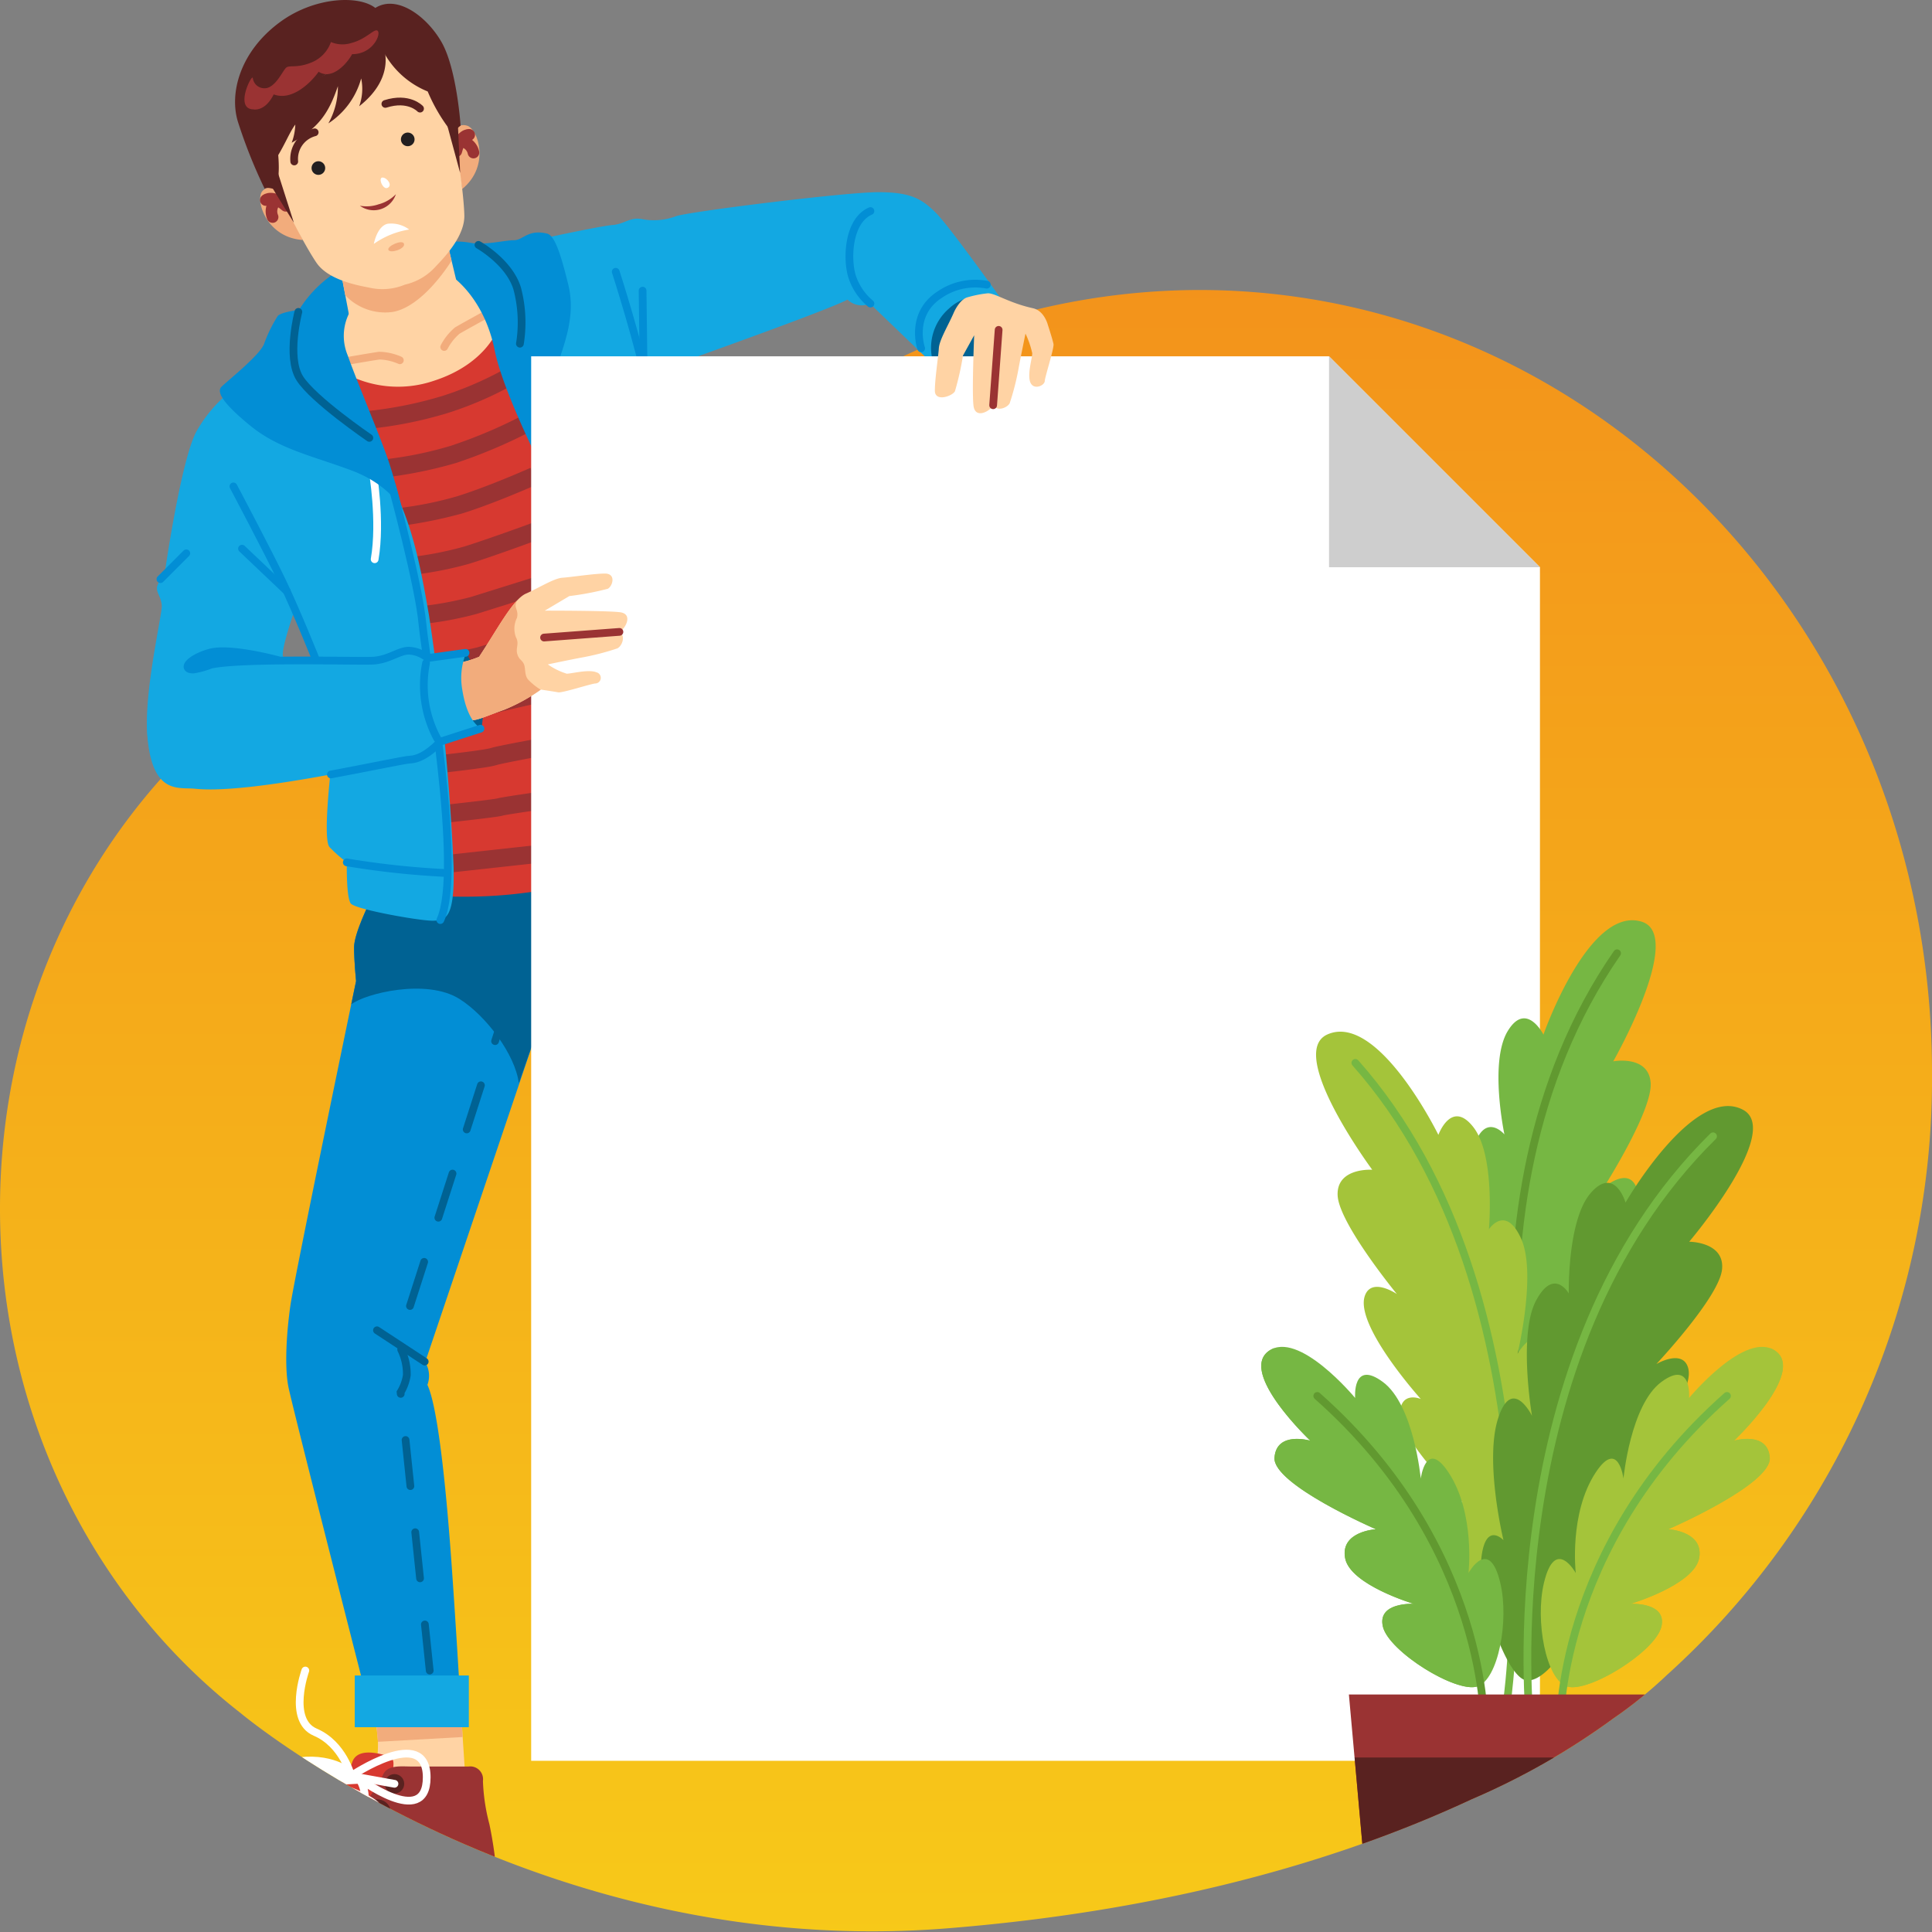 <svg id="ilustrasi-empty-1" xmlns="http://www.w3.org/2000/svg" xmlns:xlink="http://www.w3.org/1999/xlink" width="250" height="250" viewBox="0 0 250 250">
  <rect x="0" y="0" width="250" height="250" fill="#808080" stroke="none"/>
  <defs>
    <linearGradient id="linear-gradient" x1="0.5" x2="0.5" y2="1" gradientUnits="objectBoundingBox">
      <stop offset="0" stop-color="#f3931b"/>
      <stop offset="1" stop-color="#f7ca19"/>
    </linearGradient>
    <clipPath id="clip-path">
      <path id="Path" d="M-250,156.385V0L0,0s0,82.867,0,138.81a103.868,103.868,0,0,1-34.341,77.97,55.969,55.969,0,0,1-6.879,5.571,93,93,0,0,1-18.394,10.484c-14.981,6.99-37.059,14.186-67.458,16.662-53.418,4.423-91.778-27.817-91.778-27.817C-237.724,206.976-250,183.247-250,156.385Z" transform="translate(250 0.002)" fill="none"/>
    </clipPath>
  </defs>
  <g id="Group_1537" data-name="Group 1537">
    <rect id="Rectangle" width="250" height="250" fill="none"/>
    <path id="Path-2" data-name="Path" d="M-250,118.863c0-38.018,24.616-69.871,57.746-78.447h0a105.418,105.418,0,0,0,21.9-8.047A132.012,132.012,0,0,0-152.889,21.2h0A90.684,90.684,0,0,1-94.847,0C-42.511,0,0,45.343,0,101.286a103.868,103.868,0,0,1-34.341,77.97h0a55.966,55.966,0,0,1-6.879,5.571,93,93,0,0,1-18.394,10.484C-74.6,202.3-96.676,209.5-127.075,211.973c-53.418,4.423-91.778-27.817-91.778-27.817h0C-237.724,169.454-250,145.725-250,118.863Z" transform="translate(250 37.524)" fill="url(#linear-gradient)"/>
  </g>
  <g id="Group_10" data-name="Group 10" transform="translate(0)">
    <path id="Path-3" data-name="Path" d="M-250,156.385V0L0,0s0,82.867,0,138.81a103.868,103.868,0,0,1-34.341,77.97,55.969,55.969,0,0,1-6.879,5.571,93,93,0,0,1-18.394,10.484c-14.981,6.99-37.059,14.186-67.458,16.662-53.418,4.423-91.778-27.817-91.778-27.817C-237.724,206.976-250,183.247-250,156.385Z" transform="translate(250 0.002)" fill="none"/>
    <g id="Group_10-2" data-name="Group 10" clip-path="url(#clip-path)">
      <g id="Asset_13" data-name="Asset 13" transform="translate(19.006)">
        <path id="Path-4" data-name="Path" d="M0,14.22A97.047,97.047,0,0,0,7.554,0" transform="translate(187.863 152.987)" fill="none" stroke="#fff" stroke-linecap="round" stroke-width="2"/>
        <path id="Path-5" data-name="Path" d="M.044,0A34.866,34.866,0,0,1,.9,5.579a18.717,18.717,0,0,1-.9,6.03l12.317.322L11.545.088Z" transform="translate(29.001 219.809)" fill="#ffd3a4"/>
        <path id="Path-6" data-name="Path" d="M0,13.143A17.035,17.035,0,0,0,7.289,9.024c3.154-3.149,5.149-5.857,5.729-7.724S16.171.012,17.459.4s.837,1.03.837,2.446S14.112,11.47,9.8,14.238A21.352,21.352,0,0,1,1.11,17.391Z" transform="translate(13.538 226.777)" fill="#d73930"/>
        <path id="Path-7" data-name="Path" d="M.644,17.527,0,14.18a23.135,23.135,0,0,0,7.917-3.09c3.411-2.317,7.531-8.625,8.11-9.977S18.344.02,19.825.02H27.1a1.654,1.654,0,0,1,1.867,1.867,25.113,25.113,0,0,0,.837,5.6,53.463,53.463,0,0,1,1.117,9.848s-5.945.644-12.768.644S.644,17.527.644,17.527" transform="translate(14.519 228.567)" fill="#9a3333"/>
        <rect id="Rectangle-2" data-name="Rectangle" width="43.615" height="0.857" transform="translate(1.823 248.991)" fill="#fff"/>
        <rect id="Rectangle-3" data-name="Rectangle" width="29.781" height="3.09" transform="translate(15.657 245.901)" fill="#c4c6c6"/>
        <path id="Path-8" data-name="Path" d="M0,5.209A2.29,2.29,0,0,1,1.755,2.956C3.621,2.376,11.716,0,11.716,0s1.625,1.6,1.625,5.209Z" transform="translate(1.822 239.92)" fill="#fff"/>
        <circle id="Oval" cx="0.757" cy="0.757" r="0.757" transform="translate(31.285 230.067)" fill="none" stroke="#592220" stroke-width="1"/>
        <circle id="Oval-2" data-name="Oval" cx="0.757" cy="0.757" r="0.757" transform="translate(17.679 242.844) rotate(-5.65)" fill="none" stroke="#592220" stroke-width="2"/>
        <circle id="Oval-3" data-name="Oval" cx="0.757" cy="0.757" r="0.757" transform="translate(22.121 240.674) rotate(-5.65)" fill="none" stroke="#592220" stroke-width="2"/>
        <circle id="Oval-4" data-name="Oval" cx="0.757" cy="0.757" r="0.757" transform="translate(25.915 237.294) rotate(-5.65)" fill="none" stroke="#592220" stroke-width="2"/>
        <circle id="Oval-5" data-name="Oval" cx="0.757" cy="0.757" r="0.757" transform="translate(29.005 233.917) rotate(-5.65)" fill="none" stroke="#592220" stroke-width="2"/>
        <path id="Path-9" data-name="Path" d="M1.82,4.892A11.778,11.778,0,0,0,0,0" transform="translate(16.717 238.628)" fill="none" stroke="#fff" stroke-linecap="round" stroke-width="2"/>
        <path id="Path-10" data-name="Path" d="M0,0A8.465,8.465,0,0,1,3.236,4.652" transform="translate(19.732 236.697)" fill="none" stroke="#fff" stroke-linecap="round" stroke-width="2"/>
        <path id="Path-11" data-name="Path" d="M0,0A9.156,9.156,0,0,1,4.521,3.653" transform="translate(22.243 234.315)" fill="none" stroke="#fff" stroke-linecap="round" stroke-width="2"/>
        <path id="Path-12" data-name="Path" d="M0,0S4.856,1.645,5.487,3.043" transform="translate(24.367 231.547)" fill="none" stroke="#fff" stroke-linecap="round" stroke-width="2"/>
        <path id="Path-13" data-name="Path" d="M0,0,6.323,1.143" transform="translate(25.718 229.681)" fill="none" stroke="#fff" stroke-linecap="round" stroke-width="1"/>
        <path id="Path-14" data-name="Path" d="M10.673,1.564S8.292-.688,3.528.213-.527,5.362,1.855,6.006,6.875,1.758,10.673,1.564Z" transform="translate(15.431 228.309)" fill="none" stroke="#fff" stroke-linecap="round" stroke-width="2"/>
        <path id="Path-15" data-name="Path" d="M.733,0S-1.584,6.437,2.021,7.981s4.634,5.664,4.634,5.664,9.784-6.625,9.784.175-8.947,0-8.947,0,1.251,1.074.893,3.756,3.221,8.947,7.7,6.437" transform="translate(19.771 216.164)" fill="none" stroke="#fff" stroke-linecap="round" stroke-width="1"/>
        <path id="Path-16" data-name="Path" d="M0,.129H29.264" transform="translate(16.344 247.487)" fill="none" stroke="#592220" stroke-linecap="round" stroke-width="2"/>
        <path id="Path-17" data-name="Path" d="M15.237,1.264A1.414,1.414,0,0,0,13.97,0H.631A3.187,3.187,0,0,0,0,1.972a2.8,2.8,0,0,0,.628,1.89H15.237Z" transform="translate(1.192 245.131)" fill="#fff"/>
        <path id="Path-18" data-name="Path" d="M0,0,.183,1.887l10.96-.62L11.061,0Z" transform="translate(29.719 223.502)" fill="#f2ac7c"/>
        <path id="Path-19" data-name="Path" d="M10.837,3.079S8.777,7.2,8.777,9s.257,4.377.257,4.377S1.053,51.74.538,55.345-.234,63.326.281,65.9s9.784,38.877,9.784,38.877H22.423s-.515-8.754-1.03-15.963S19.812,68.97,18.267,65.623a3.347,3.347,0,0,0-.291-2.93l14.74-43.641L36.836,0Z" transform="translate(18.035 113.574)" fill="#028ed5"/>
        <path id="Path-20" data-name="Path" d="M28.432,0l-26,3.09S.368,7.209.368,9.011s.257,4.377.257,4.377L0,16.406c1.771-1.408,9.748-3.4,14.014-.7,3.463,2.186,7.209,7.209,7.675,10.9l2.624-7.551Z" transform="translate(26.444 113.563)" fill="#006293"/>
        <path id="Path-21" data-name="Path" d="M12.873,74.537a61.549,61.549,0,0,0,16.993-1.159L29.48,13,21.112,0,0,5.536Z" transform="translate(23.852 41.344)" fill="#d73930"/>
        <path id="Path-22" data-name="Path" d="M0,6.511.229,6.5l.685-.054c.6-.051,1.462-.142,2.518-.294a51.192,51.192,0,0,0,7.981-1.777A44.894,44.894,0,0,0,20.736.113L20.919,0l1.249,1.949A46.581,46.581,0,0,1,12.106,6.583,53.038,53.038,0,0,1,.1,8.823Z" transform="translate(27.016 46.802)" fill="#9a3333"/>
        <path id="Path-23" data-name="Path" d="M0,6.04s.353-.021.989-.08,1.545-.152,2.616-.3a48.381,48.381,0,0,0,7.626-1.635A63.223,63.223,0,0,0,19.9.42c.515-.257.816-.42.819-.42L21.81,2.044a66.568,66.568,0,0,1-9.887,4.2A56.117,56.117,0,0,1,.134,8.357Z" transform="translate(28.077 53.666)" fill="#9a3333"/>
        <path id="Path-24" data-name="Path" d="M0,5.566s.389-.026,1.061-.09,1.619-.162,2.714-.309a46.179,46.179,0,0,0,7.253-1.493C14.076,2.724,17.9,1.128,19.6.394c.569-.245.9-.391.9-.394l.945,2.116c-.023,0-5.443,2.43-9.722,3.769A59.781,59.781,0,0,1,.147,7.878h0Z" transform="translate(29.137 60.538)" fill="#9a3333"/>
        <path id="Path-25" data-name="Path" d="M0,5.072s.422-.033,1.13-.1,1.7-.175,2.814-.319a44.581,44.581,0,0,0,6.9-1.352c1.756-.548,4.119-1.377,6.045-2.06S20.278,0,20.281,0l.811,2.17s-5.922,2.214-9.56,3.347A46.73,46.73,0,0,1,4.243,6.952c-2.294.3-4.063.43-4.063.43Z" transform="translate(30.201 67.428)" fill="#9a3333"/>
        <path id="Path-26" data-name="Path" d="M0,4.585s.453-.039,1.2-.113,1.777-.185,2.909-.33a44.269,44.269,0,0,0,6.535-1.2L20.046,0l.7,2.209-9.405,2.94A45.136,45.136,0,0,1,4.4,6.437c-2.327.291-4.2.451-4.207.451Z" transform="translate(31.267 74.31)" fill="#9a3333"/>
        <path id="Path-27" data-name="Path" d="M0,4.086s1.97-.178,4.277-.461a45.815,45.815,0,0,0,6.179-1.063C12.907,1.789,19.807,0,19.817,0L20.4,2.243s-1.728.448-3.754.991-4.351,1.179-5.5,1.545A45.965,45.965,0,0,1,4.567,5.929C2.2,6.223.224,6.4.216,6.4h0Z" transform="translate(32.33 81.202)" fill="#9a3333"/>
        <path id="Path-28" data-name="Path" d="M0,3.584S1.177,3.471,2.757,3.3s3.566-.412,5.149-.657a19.851,19.851,0,0,0,2.335-.458c.994-.309,3.272-.837,5.371-1.313S19.557,0,19.56,0l.487,2.266s-1.851.4-3.926.865-4.392,1.012-5.185,1.262a21.128,21.128,0,0,1-2.678.538c-1.1.167-2.356.33-3.545.474-2.379.283-4.49.484-4.5.487h0Z" transform="translate(33.396 88.1)" fill="#9a3333"/>
        <path id="Path-29" data-name="Path" d="M0,3.077s1.7-.17,3.723-.4S8.1,2.163,9.356,1.941a6.486,6.486,0,0,0,.69-.144c.417-.129,1.115-.273,2.06-.463S14.132.94,15.2.742C17.333.348,19.315,0,19.315,0l.4,2.281s-4.457.772-7.163,1.326c-.891.175-1.632.342-1.8.4a8.584,8.584,0,0,1-.984.216c-.394.07-.865.139-1.388.214-1.043.147-2.291.3-3.494.44C2.474,5.157.25,5.394.25,5.394h0Z" transform="translate(34.464 95)" fill="#9a3333"/>
        <path id="Path-30" data-name="Path" d="M0,2.57s1.738-.183,3.772-.409S8.149,1.666,9.289,1.5c.288-.039.515-.08.574-.093.121-.036.193-.049.3-.072l.389-.07c.3-.054.682-.116,1.123-.185.881-.136,1.993-.3,3.09-.463C16.952.3,19.06,0,19.063,0l.322,2.294s-1.56.219-3.386.484-3.919.574-4.949.752c-.275.046-.494.09-.515.1h0a3.44,3.44,0,0,1-.345.08l-.44.07c-.335.049-.772.106-1.256.167-.986.126-2.227.27-3.445.407-2.438.273-4.786.515-4.786.515h0Z" transform="translate(35.53 101.903)" fill="#9a3333"/>
        <rect id="Rectangle-4" data-name="Rectangle" width="18.908" height="2.317" transform="matrix(0.994, -0.109, 0.109, 0.994, 36.595, 110.87)" fill="#9a3333"/>
        <path id="Path-31" data-name="Path" d="M8.368.7A5.336,5.336,0,0,0,3.133.7,6.751,6.751,0,0,0,0,5.854C0,6.542.386,9.5.386,9.374S7.6,8.988,7.6,8.988Z" transform="translate(101.135 37.848)" fill="#006293"/>
        <path id="Path-32" data-name="Path" d="M4.584,5.793s6.565-1.416,8.11-1.545,2.188-1.03,3.733-.772a8.135,8.135,0,0,0,4.506-.386C23.121,2.446,42.817,0,47.066,0s5.664.9,7.467,2.7,8.754,11.586,8.754,11.586a5.922,5.922,0,0,0-7.08.772A6.717,6.717,0,0,0,54.275,22.4l-8.3-7.981a2.623,2.623,0,0,1-2.9-.515C39.213,15.963,1.88,28.965,1.88,28.965S-.952,17.122.336,12.1,4.584,5.793,4.584,5.793" transform="translate(47.589 24.866)" fill="#13a8e2"/>
        <path id="Path-33" data-name="Path" d="M0,0S3.09,9.526,4.377,16.092" transform="translate(60.669 35.165)" fill="none" stroke="#028ed5" stroke-linecap="round" stroke-width="1"/>
        <path id="Path-34" data-name="Path" d="M.193,10.17.064,0" transform="translate(64.081 37.611)" fill="none" stroke="#028ed5" stroke-linecap="round" stroke-width="1"/>
        <path id="Path-35" data-name="Path" d="M2.719,11.972A7.667,7.667,0,0,1,.4,8.625C-.371,6.437-.242,1.287,2.719,0" transform="translate(90.907 27.312)" fill="none" stroke="#028ed5" stroke-linecap="round" stroke-width="1"/>
        <path id="Path-36" data-name="Path" d="M.293,8.381s-1.529-4.4,2.4-6.952A8.151,8.151,0,0,1,8.789.142" transform="translate(99.898 36.696)" fill="none" stroke="#028ed5" stroke-linecap="round" stroke-width="1"/>
        <path id="Path-37" data-name="Path" d="M.86,15.018a14.391,14.391,0,0,0,12.013,1.287c6.952-2.232,8.411-6.952,8.411-6.952L15.536,0,0,4.462Z" transform="translate(24.238 32.976)" fill="#ffd3a4"/>
        <path id="Path-38" data-name="Path" d="M0,.789S3.432.189,4.634.016a6.993,6.993,0,0,1,2.66.6" transform="translate(25.44 46.003)" fill="none" stroke="#f2ac7c" stroke-linecap="round" stroke-width="1"/>
        <path id="Path-39" data-name="Path" d="M5.811,0S2.752,1.671,1.7,2.286A7.018,7.018,0,0,0,0,4.416" transform="translate(38.473 40.484)" fill="none" stroke="#f2ac7c" stroke-linecap="round" stroke-width="1"/>
        <path id="Path-40" data-name="Path" d="M6.473,5.579c-2.06,3.6-4.2,18.71-4.2,18.71a3.338,3.338,0,0,0-.945,1.457c-.173.772.515,1.287.6,2.49S-1.164,42.654.466,46.859s13.9-.685,13.9-.685l2.66-9.7s.945-.772.6-1.63,1.545-6.179,1.545-6.179l3.517,8.581s1.717,7.382,1.46,9.269-1.46,11.928-.515,12.958A17.922,17.922,0,0,0,25.87,61.45s-.088,4.549.515,5.322S35.224,69,36.941,69s2.917-.257,2.745-7.037a308.834,308.834,0,0,0-3.175-32.441c-1.115-6.437-2.4-13.646-6.094-18.8S11.452,0,11.452,0A18.236,18.236,0,0,0,6.473,5.579" transform="translate(0 50.139)" fill="#13a8e2"/>
        <path id="Path-41" data-name="Path" d="M0,0S1.115,6.437.257,11.416" transform="translate(29.217 60.953)" fill="none" stroke="#fff" stroke-linecap="round" stroke-width="1"/>
        <path id="Path-42" data-name="Path" d="M17.112,5.525a6.533,6.533,0,0,0-.566,6.115C17.637,14.809,21.061,22.83,22,25.832s1.632,5.837,1.632,5.837-1.545-3.262-6.609-5.149S7.673,23.772,3.981,20.77C1.064,18.393-.61,16.522.207,15.705s4.8-3.947,5.492-5.492A18.386,18.386,0,0,1,7.5,6.522c.515-.515,2.747-.772,2.747-.772A15.448,15.448,0,0,1,16.6,0Z" transform="translate(9.443 34.349)" fill="#028ed5"/>
        <path id="Path-43" data-name="Path" d="M.628,5.6s4.24,2.7,5.636,9.655c1.133,5.641,6.694,16.39,6.694,16.39s-.43-9.439,1.03-13.473,2.747-7.551,1.8-11.413S14.045.387,13.043.145C10.556-.455,9.954,1,8.754,1s-3.728.664-5.579.345A10.1,10.1,0,0,0,0,1.26Z" transform="translate(38.744 30.084)" fill="#028ed5"/>
        <path id="Path-44" data-name="Path" d="M0,3.689,1.908,13.71S4.74,16.434,10.147,14.8s5.9-5.108,5.9-5.108L13.731,0Z" transform="translate(24.84 30.144)" fill="#ffd3a4"/>
        <path id="Path-45" data-name="Path" d="M13.731,0,0,3.689.832,8.066a7.114,7.114,0,0,0,6.12,2.158c3.141-.533,6.146-4.289,7.634-6.63Z" transform="translate(24.84 30.144)" fill="#f2ac7c"/>
        <path id="Path-46" data-name="Path" d="M2.331.431A1.4,1.4,0,0,0,.243.563C-.638,1.747.824,6.536,5.531,6.837Z" transform="translate(14.662 24.218)" fill="#f2ac7c"/>
        <path id="Path-47" data-name="Path" d="M0,.185S.834-.557,2.588.931" transform="translate(15.386 25.701)" fill="none" stroke="#9a3333" stroke-linecap="round" stroke-width="1.5"/>
        <path id="Path-48" data-name="Path" d="M.681,0A1.873,1.873,0,0,0,.125,2.2" transform="translate(16.145 25.886)" fill="none" stroke="#9a3333" stroke-linecap="round" stroke-width="1.5"/>
        <path id="Path-49" data-name="Path" d="M0,1.189S.368-.369,1.774.082s3,5.2-.657,8.193Z" transform="translate(39.683 16.185)" fill="#f2ac7c"/>
        <path id="Path-50" data-name="Path" d="M1.674,0S.561-.117,0,2.115" transform="translate(40.036 17.447)" fill="none" stroke="#9a3333" stroke-linecap="round" stroke-width="1.5"/>
        <path id="Path-51" data-name="Path" d="M0,0A1.851,1.851,0,0,1,1.728,1.463" transform="translate(40.53 18.28)" fill="none" stroke="#9a3333" stroke-linecap="round" stroke-width="1.5"/>
        <path id="Path-52" data-name="Path" d="M23.658,6.9c-2.528-6.488-9.192-8-14.83-6.2S-1.342,7.615.365,14.371c1.581,6.251,6.179,14.645,7.7,16.861s5.26,2.909,6.843,3.213a7.544,7.544,0,0,0,4.606-.394A7.56,7.56,0,0,0,23.493,31.7c1.112-1.166,3.751-3.906,3.7-6.594S26.021,12.908,23.658,6.9" transform="translate(13.886 2.777)" fill="#ffd3a4"/>
        <path id="Path-53" data-name="Path" d="M2.5,1.28A4.758,4.758,0,0,1,0,1.493a3.023,3.023,0,0,0,2.709.44A3.023,3.023,0,0,0,4.658,0,4.825,4.825,0,0,1,2.5,1.287" transform="translate(27.564 25.129)" fill="#9a3333"/>
        <path id="Path-54" data-name="Path" d="M1.719.611A.881.881,0,1,1,.612.042.881.881,0,0,1,1.719.611" transform="translate(21.312 20.865)" fill="#231f20"/>
        <path id="Path-55" data-name="Path" d="M.015,3.772A3.551,3.551,0,0,1,2.659,0" transform="translate(19.055 17.122)" fill="none" stroke="#592220" stroke-linecap="round" stroke-width="1"/>
        <path id="Path-56" data-name="Path" d="M.042,1.149A.881.881,0,1,0,.611.042.881.881,0,0,0,.042,1.149" transform="translate(32.875 17.156)" fill="#231f20"/>
        <path id="Path-57" data-name="Path" d="M4.488.924S3.025-.654,0,.314" transform="translate(30.86 13.133)" fill="none" stroke="#592220" stroke-linecap="round" stroke-width="1"/>
        <path id="Path-58" data-name="Path" d="M19.185,6.627S4.443,10.185,5.5,19.181c.494,4.222-.327,4.446.077,5.466,0,0-1.393-.566-1.74-.219A66.031,66.031,0,0,1,.4,15.834C-.8,12.1.637,6.591,5.941,2.768,10.334-.4,16-.659,18.155,1.027c2.809-1.779,6.694,1.1,8.6,4.477,1.952,3.481,2.433,10.752,2.433,10.752a2.6,2.6,0,0,0-.911,1.128,22.39,22.39,0,0,1-3.347-5.551A11.277,11.277,0,0,1,19.183,6.64" transform="translate(11.407 0.002)" fill="#592220"/>
        <path id="Path-59" data-name="Path" d="M.248,0C-.37-.015.284,1.663.923,1.323S.833.013.248,0" transform="translate(30.249 22.974)" fill="#fff"/>
        <path id="Path-60" data-name="Path" d="M0,0,1.645,6.071,1.367.16,0,0Z" transform="translate(38.893 16.311)" fill="#592220"/>
        <path id="Path-61" data-name="Path" d="M0,2.006c.051.157,2.8,4.557,2.8,4.557L.705,0Z" transform="translate(16.22 22.255)" fill="#592220"/>
        <path id="Path-62" data-name="Path" d="M0,2.666S.4.406,1.764.066A3.887,3.887,0,0,1,4.573.81,10.878,10.878,0,0,0,0,2.666" transform="translate(29.369 28.891)" fill="#fff"/>
        <path id="Path-63" data-name="Path" d="M16,0s1.9,3.986-3.066,7.9a6.6,6.6,0,0,0,.257-3.6,10.141,10.141,0,0,1-4.246,5.814A9.653,9.653,0,0,0,10.177,5.3c-1.184,3.486-2.5,5.42-5.981,7.322a7.289,7.289,0,0,0,.471-2.356C3.761,11.493,3.292,13.1,1.482,15.76a11.973,11.973,0,0,1-.064-3.728A10.987,10.987,0,0,0,.615,16C-.5,12.688-.379,9.145,3.369,6.738S16,0,16,0" transform="translate(14.54 5.85)" fill="#592220"/>
        <path id="Path-64" data-name="Path" d="M1.045,10.208s1.545.471,2.737-1.921c2.449.929,4.959-1.7,5.811-2.93,1.843,1.174,3.823-1.287,4.331-2.273,2.634,0,3.715-2.461,3.347-2.979s-1.424,1.017-3.419,1.524a3.827,3.827,0,0,1-2.665-.116A4.431,4.431,0,0,1,8.725,4.132c-1.928.811-2.9.317-3.332.7S4.256,6.918,3.107,7.4A1.509,1.509,0,0,1,1.079,6.179C1,5.54-1.3,10.041,1.055,10.224" transform="translate(12.629 3.927)" fill="#9a3333"/>
        <path id="Path-65" data-name="Path" d="M.016.991C-.2.51,1.87-.425,2.04.219S.256,1.506.016.991" transform="translate(31.235 31.341)" fill="#f2ac7c"/>
        <path id="Path-66" data-name="Path" d="M10.726,22.541s-2.49-6.236-4.377-10.183S0,0,0,0" transform="translate(11.197 62.938)" fill="none" stroke="#028ed5" stroke-linecap="round" stroke-width="1"/>
        <path id="Path-67" data-name="Path" d="M5.8,5.507,0,0" transform="translate(12.309 70.994)" fill="none" stroke="#028ed5" stroke-linecap="round" stroke-width="1"/>
        <path id="Path-68" data-name="Path" d="M0,3.347,3.347,0" transform="translate(1.753 71.596)" fill="none" stroke="#028ed5" stroke-linecap="round" stroke-width="1"/>
        <path id="Path-69" data-name="Path" d="M0,0A110.679,110.679,0,0,0,12.7,1.372" transform="translate(25.87 111.589)" fill="none" stroke="#028ed5" stroke-linecap="round" stroke-width="1"/>
        <path id="Path-70" data-name="Path" d="M0,0S3.476,12.745,3.95,17.85s5.319,31.9,2.317,38.363" transform="translate(31.704 62.842)" fill="none" stroke="#028ed5" stroke-linecap="round" stroke-width="1"/>
        <path id="Path-71" data-name="Path" d="M9.822,16.308S2.528,11.329.811,8.584.638,0,.638,0" transform="translate(18.965 40.355)" fill="none" stroke="#006293" stroke-linecap="round" stroke-width="1"/>
        <path id="Path-72" data-name="Path" d="M0,0S3.991,2.23,5.021,5.664a17.225,17.225,0,0,1,.345,7.122" transform="translate(42.904 31.689)" fill="none" stroke="#006293" stroke-linecap="round" stroke-width="1"/>
        <path id="Path-73" data-name="Path" d="M11.354,1.3A24.162,24.162,0,0,0,4.443.008C1.7.137-.4,1.767.066,2.2s1.3.015,2.747-.257a49.584,49.584,0,0,1,8.54-.644" transform="translate(5.248 84.16)" fill="#028ed5"/>
        <path id="Path-74" data-name="Path" d="M14.418,0,0,44.864a7.23,7.23,0,0,1,1.159,4.055A5.922,5.922,0,0,1,.35,51.151L4.377,89.6" transform="translate(32.477 129.011)" fill="none" stroke="#006293" stroke-linecap="round" stroke-width="1" stroke-dasharray="6"/>
        <path id="Path-75" data-name="Path" d="M0,0,6.179,4.055" transform="translate(29.773 172.137)" fill="none" stroke="#006293" stroke-linecap="round" stroke-width="1"/>
        <rect id="Rectangle-5" data-name="Rectangle" width="14.761" height="6.694" transform="translate(26.9 216.807)" fill="#13a8e2"/>
        <path id="Path-76" data-name="Path" d="M103.244,0H0V181.741H130.536V27.291Z" transform="translate(49.727 46.107)" fill="#fff"/>
        <path id="Path-77" data-name="Path" d="M0,27.291H27.291L0,0V27.291Z" transform="translate(152.971 46.107)" fill="#cecece"/>
        <path id="Path-78" data-name="Path" d="M14.619,4.076s-.445-1.818-1.931-2.145C9.567,1.241,7.824-.02,6.854,0A14.676,14.676,0,0,0,4.235.515c-.929.242-1.617,1.591-1.8,2.016C1.694,4.233.584,6.025.515,7.119S0,11.089,0,12.593s2.245.729,2.6.082A37.078,37.078,0,0,0,3.638,8.056l1.45-2.624S4.781,12.722,5,14.539s2.2.682,2.549-.054c.515.855,1.828.327,2.134-.257A32.913,32.913,0,0,0,10.863,9.56c.206-1.141.865-4.343.865-4.343A11.928,11.928,0,0,1,12.6,7.747c.013.636-.672,2.747-.242,3.785s1.831.417,1.864-.175,1.233-4.258,1.13-4.8-.726-2.464-.726-2.464" transform="translate(101.964 37.953)" fill="#ffd3a4"/>
        <path id="Path-79" data-name="Path" d="M0,9.755.711,0" transform="translate(109.506 42.683)" fill="none" stroke="#9a3333" stroke-linecap="round" stroke-width="1"/>
        <path id="Path-80" data-name="Path" d="M1.076,0S3.993,4.719,3.048,9.784C.046,8.409-.984,3.689,1.076,0" transform="translate(40.243 84.47)" fill="#006293"/>
        <path id="Path-81" data-name="Path" d="M11.506,4.8,14.68,2.915a37.409,37.409,0,0,0,4.977-.945c.644-.353,1.1-1.988-.4-1.97s-4.377.469-5.474.541S10.754,1.851,9.057,2.6,5.327,7.292,3.01,10.767a12.146,12.146,0,0,1-2.575.772s-1.717,4.676,1.674,7.423c.657.049,1.843-.515,4.119-1.331a23.165,23.165,0,0,0,4.763-2.616s1.707.257,2.25.355,4.21-1.107,4.8-1.143a.734.734,0,0,0,.157-1.444c-1.038-.43-3.226.183-3.862.173a8.92,8.92,0,0,1-2.443-1.2s3.2-.672,4.341-.878A32.834,32.834,0,0,0,20.9,9.681c.6-.309,1.123-1.617.257-2.134C21.895,7.2,23.022,5.214,21.2,5S11.5,4.8,11.5,4.8" transform="translate(39.987 74.217)" fill="#ffd3a4"/>
        <path id="Path-82" data-name="Path" d="M9.753,0,0,.734" transform="translate(51.395 81.764)" fill="none" stroke="#9a3333" stroke-linecap="round" stroke-width="1"/>
        <path id="Path-83" data-name="Path" d="M10.973,11.547A8.046,8.046,0,0,1,9.4,10.288c-.559-.556-.342-1.5-.6-2.06s-.644-.556-.86-1.329.3-1.287-.17-2.147A3.13,3.13,0,0,1,7.9,2.266c.216-.814-.173-1.159-.173-1.632A1.764,1.764,0,0,1,7.919,0C6.472,1.545,4.83,4.555,3.01,7.286a12.146,12.146,0,0,1-2.575.772s-1.717,4.676,1.674,7.423c.657.049,1.846-.515,4.119-1.331a22.547,22.547,0,0,0,4.745-2.6" transform="translate(39.982 77.698)" fill="#f2ac7c"/>
        <path id="Path-84" data-name="Path" d="M41.275.262a8.556,8.556,0,0,0-.515,4.719c.685,4.462,2.487,5.064,2.487,5.064L37.928,11.76s-1.975,2.232-3.862,2.317S13.638,18.627,6.172,17.854c-2.06-.211-5.319.772-6.092-6.179s4.2-9.011,8.151-9.869,18.625-.43,20.855-.515S32.606-.083,33.978,0A4.132,4.132,0,0,1,36.3.947Z" transform="translate(0.044 84.208)" fill="#13a8e2"/>
        <path id="Path-85" data-name="Path" d="M19.356,0l-5.2,1.676S12.186,3.908,10.3,3.993c-.86.041-5.165.986-10.3,1.931" transform="translate(23.811 94.292)" fill="none" stroke="#028ed5" stroke-linecap="round" stroke-width="1"/>
        <path id="Path-86" data-name="Path" d="M.286,0a14.551,14.551,0,0,0,1.46,9.784" transform="translate(35.84 85.798)" fill="none" stroke="#028ed5" stroke-linecap="round" stroke-width="1"/>
        <path id="Path-87" data-name="Path" d="M11.945,1.274S5.508-.511,2.846.262-.828,2.432.75,2.432a10.631,10.631,0,0,0,2.266-.626c3.95-.86,18.625-.43,20.855-.515S27.39-.083,28.763,0A4.132,4.132,0,0,1,31.08.947L35.972.272" transform="translate(5.259 84.205)" fill="none" stroke="#028ed5" stroke-linecap="round" stroke-width="1"/>
        <path id="Path-88" data-name="Path" d="M10.021,77.912c-2.693.337-8.52-10.3-8.754-14.727-.234-4.5,2.4-2.549,2.4-2.549S-.666,51.018.088,45.245s4.24-1.092,4.24-1.092-3.715-10-2.245-14.73,4-1.712,4-1.712S4.1,18.348,6.5,14.359s4.634.44,4.634.44S16.983-1.936,23.842.186c5.633,1.738-3.677,18.069-3.677,18.069s4.555-.857,4.84,2.757S18.917,34.6,18.917,34.6s2.992-2.616,4.143-.257c1.777,3.638-5.6,14.107-5.6,14.107s2.482-1.426,2.927,1.635-6.694,12.261-6.694,12.261a1.939,1.939,0,0,1,2.536,1.88c.35,2.554-2.745,13.267-6.2,13.7" transform="translate(169.582 119.08)" fill="#76b743"/>
        <path id="Path-89" data-name="Path" d="M4.072,79.022S-9.663,33.139,13.318,0" transform="translate(176.927 123.347)" fill="none" stroke="#619930" stroke-linecap="round" stroke-width="1"/>
        <path id="Path-90" data-name="Path" d="M24.765,78.673c2.716,0,6.89-14.014,6.591-18.445-.3-4.49-2.68-2.243-2.68-2.243s3.167-10.067,1.735-15.705-4.346-.59-4.346-.59,2.5-10.371.476-14.892-4.176-1.226-4.176-1.226.85-9.526-2-13.205-4.537.986-4.537.986S8.025-2.56,1.467.357c-5.389,2.4,5.8,17.508,5.8,17.508s-4.634-.309-4.477,3.314,7.665,12.768,7.665,12.768-3.283-2.24-4.145.239c-1.331,3.826,7.24,13.342,7.24,13.342S10.914,46.4,10.836,49.5s8.1,11.377,8.1,11.377a1.939,1.939,0,0,0-2.294,2.17c-.041,2.58,4.65,15.62,8.131,15.639" transform="translate(151.293 133.5)" fill="#a4c43a"/>
        <path id="Path-91" data-name="Path" d="M19.683,82.191S26.761,30.167,0,0" transform="translate(156.375 137.533)" fill="none" stroke="#76b743" stroke-linecap="round" stroke-width="1"/>
        <path id="Path-92" data-name="Path" d="M5.94,74.328C3.232,74.161-.53,62.634.062,58.236c.6-4.464,2.832-2.06,2.832-2.06S.407,45.919,2.209,40.384s4.377-.3,4.377-.3S4.784,29.57,7.1,25.193s4.246-.942,4.246-.942-.214-9.57,2.876-13.046,4.464,1.287,4.464,1.287S27.526-2.868,33.878.476c5.216,2.75-6.952,17.08-6.952,17.08s4.634,0,4.248,3.6-8.5,12.23-8.5,12.23,3.424-2.019,4.119.515c1.074,3.9-8.108,12.83-8.108,12.83s2.7-.945,2.575,2.145-8.841,10.814-8.841,10.814a1.941,1.941,0,0,1,2.147,2.317c-.129,2.575-5.149,12.531-8.628,12.317" transform="translate(172.649 143.123)" fill="#619930"/>
        <path id="Path-93" data-name="Path" d="M.337,75.953S-4.683,28.321,24.024,0" transform="translate(178.638 147.034)" fill="none" stroke="#76b743" stroke-linecap="round" stroke-width="1"/>
        <path id="Path-94" data-name="Path" d="M3.368,43.94c-2.7-.9-4.119-8.5-2.961-13.388,1.45-6.117,4.119-1.287,4.119-1.287s-.9-7.724,2.575-13c2.933-4.452,3.6.772,3.6.772s.9-9.526,4.892-12.487,3.6,2.06,3.6,2.06S26.54-2.275,30.4.557,25,12.143,25,12.143s4.377-1.287,4.634,2.188S16.5,23.6,16.5,23.6s4.634.257,3.991,3.733-8.883,5.922-8.883,5.922S16.37,33,15.6,36.216s-9.49,8.635-12.23,7.724" transform="translate(180.37 174.283)" fill="#a4c43a"/>
        <path id="Path-95" data-name="Path" d="M21.663,11.99S30.932,3.236,27.07.4A2.768,2.768,0,0,0,26.3,0c2.593,3.3-8.105,13.406-8.105,13.406s4.506-1.416,4.763,2.06-13,8.239-13,8.239,4.763.386,4.119,3.862S5.062,33.36,5.062,33.36s4.892-.129,4.119,3.09c-.574,2.392-5.543,6-9.181,7.32l.041.018c2.739.911,11.457-4.506,12.23-7.724S8.28,33.1,8.28,33.1s8.239-2.446,8.883-5.922-3.991-3.733-3.991-3.733S26.56,17.654,26.3,14.179s-4.634-2.188-4.634-2.188" transform="translate(183.702 174.436)" fill="#a4c43a"/>
        <path id="Path-96" data-name="Path" d="M0,43.126S-.642,19.7,21.629,0" transform="translate(182.835 180.633)" fill="none" stroke="#76b743" stroke-linecap="round" stroke-width="1"/>
        <path id="Path-97" data-name="Path" d="M27.975,43.94c2.7-.9,4.119-8.5,2.961-13.388-1.45-6.117-4.119-1.287-4.119-1.287s.9-7.724-2.575-13c-2.933-4.452-3.6.772-3.6.772s-.9-9.526-4.892-12.487-3.6,2.06-3.6,2.06S4.8-2.275.941.557,6.348,12.143,6.348,12.143s-4.377-1.287-4.634,2.188S14.845,23.6,14.845,23.6s-4.634.257-3.991,3.733,8.883,5.922,8.883,5.922S14.973,33,15.746,36.216s9.493,8.635,12.23,7.724" transform="translate(144.198 174.283)" fill="#76b743"/>
        <path id="Path-98" data-name="Path" d="M1.709,14.179c-.257,3.476,13.131,9.269,13.131,9.269s-4.634.257-3.991,3.733S19.731,33.1,19.731,33.1s-4.763-.257-3.991,2.961,9.493,8.635,12.23,7.724l.041-.018c-3.635-1.318-8.607-4.928-9.181-7.32-.772-3.218,4.119-3.09,4.119-3.09s-8.368-2.317-9.011-5.793S18.058,23.7,18.058,23.7s-13.26-4.763-13-8.239,4.763-2.06,4.763-2.06S-.879,3.3,1.714,0A2.8,2.8,0,0,0,.941.4C-2.921,3.236,6.348,11.99,6.348,11.99S1.971,10.7,1.714,14.179" transform="translate(144.203 174.436)" fill="#76b743"/>
        <path id="Path-99" data-name="Path" d="M21.627,43.126S22.271,19.7,0,0" transform="translate(151.447 180.633)" fill="none" stroke="#619930" stroke-linecap="round" stroke-width="1"/>
        <path id="Path-100" data-name="Path" d="M0,0,1.735,19.336c0,4.634,3.46,8.386,7.724,8.386H35.018c4.269,0,7.724-3.754,7.724-8.386L44.477,0Z" transform="translate(155.541 219.266)" fill="#9a3333"/>
        <path id="Path-101" data-name="Path" d="M0,0,1,11.179c0,4.634,3.46,8.386,7.724,8.386H34.287c4.269,0,7.724-3.754,7.724-8.386L43.012,0Z" transform="translate(156.282 227.423)" fill="#592220"/>
      </g>
    </g>
  </g>
</svg>

